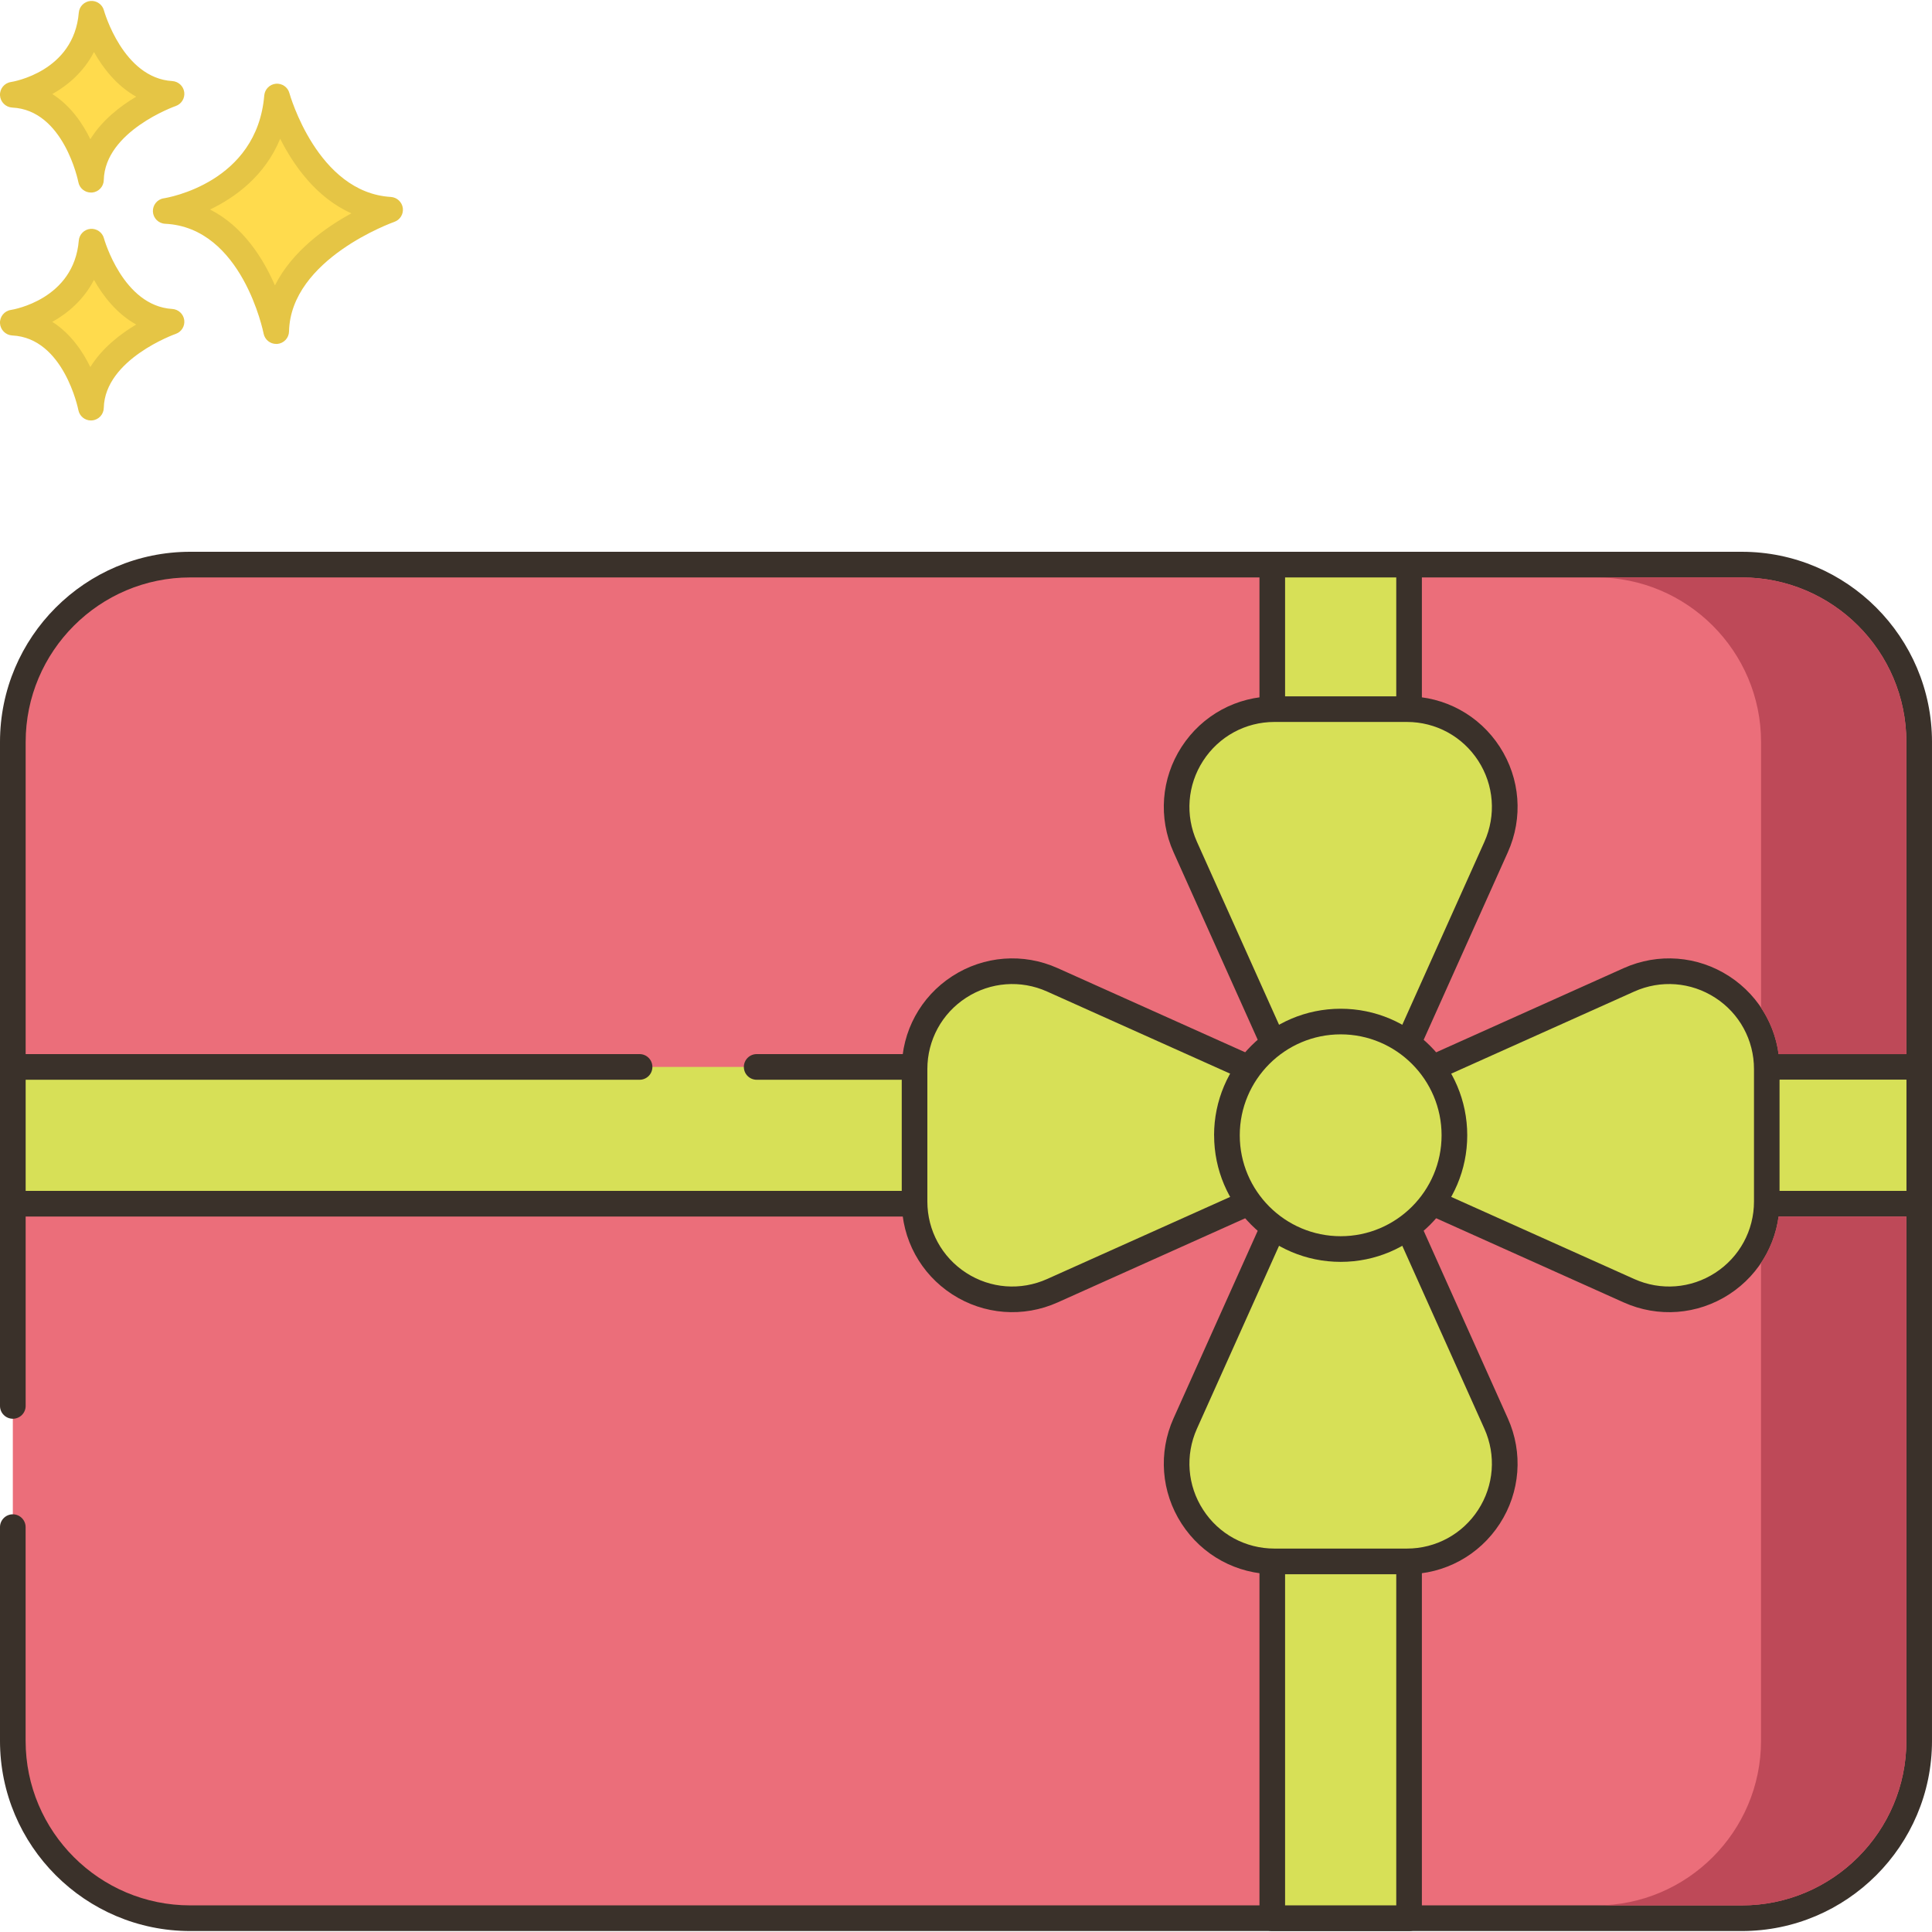 <svg xmlns="http://www.w3.org/2000/svg" width="50" height="50" fill="none" viewBox="0 0 50 50">
    <path fill="#FFDB4D" d="M7.17 2.498C6.956 5.056 4.29 5.46 4.29 5.46c2.288.108 2.859 3.11 2.859 3.11.048-2.14 2.947-3.141 2.947-3.141-2.171-.13-2.925-2.931-2.925-2.931z"/>
    <path fill="#E5C545" fill-rule="evenodd" d="M7.49 2.411c.008.026.722 2.572 2.625 2.686.158.01.287.13.31.286.021.157-.071.307-.22.359-.028.01-2.682.954-2.725 2.836-.004.17-.135.308-.304.323h-.028c-.158 0-.295-.111-.326-.268-.005-.028-.551-2.748-2.549-2.842-.17-.008-.307-.144-.316-.314-.008-.17.113-.32.282-.345.098-.015 2.41-.402 2.6-2.662.014-.16.14-.288.301-.303.162-.013.309.089.35.244zM5.436 5.422c.858.436 1.379 1.271 1.679 1.964.448-.89 1.314-1.502 1.98-1.865-.915-.407-1.501-1.25-1.844-1.93-.397.965-1.166 1.52-1.815 1.831z" clip-rule="evenodd"/>
    <path fill="#FFDB4D" d="M2.37 6.255C2.218 8.065.332 8.35.332 8.35c1.62.076 2.023 2.2 2.023 2.2.034-1.514 2.084-2.223 2.084-2.223C2.903 8.236 2.37 6.255 2.37 6.255z"/>
    <path fill="#E5C545" fill-rule="evenodd" d="M2.69 6.168c.005.017.493 1.752 1.769 1.828.158.01.287.13.309.286.021.157-.07.307-.22.359-.018.006-1.833.653-1.862 1.916-.004.17-.135.31-.304.323l-.028.002c-.158 0-.296-.112-.326-.27-.003-.018-.376-1.868-1.712-1.93C.146 8.672.01 8.536 0 8.366c-.009-.17.113-.32.282-.345.065-.01 1.63-.275 1.757-1.795.013-.16.14-.288.301-.303.16-.014.308.089.35.244zM1.354 8.33c.466.295.78.752.984 1.169.305-.494.778-.857 1.187-1.1-.506-.281-.86-.742-1.093-1.156-.26.506-.667.857-1.078 1.087z" clip-rule="evenodd"/>
    <path fill="#FFDB4D" d="M2.37.357C2.218 2.167.332 2.452.332 2.452c1.62.076 2.023 2.2 2.023 2.2.034-1.514 2.084-2.222 2.084-2.222C2.903 2.338 2.37.357 2.37.357z"/>
    <path fill="#E5C545" fill-rule="evenodd" d="M2.69.27c.005.017.493 1.752 1.769 1.828.158.01.287.13.309.286.021.157-.07.307-.22.36-.018.005-1.833.652-1.862 1.916-.004.17-.135.309-.304.323h-.028c-.158 0-.296-.111-.326-.269-.003-.018-.376-1.868-1.712-1.93C.146 2.774.01 2.638 0 2.468c-.009-.17.113-.32.282-.345.065-.01 1.63-.275 1.757-1.795.013-.16.14-.288.301-.303.16-.014.308.089.35.244zM1.354 2.434c.466.295.78.75.984 1.168.305-.494.778-.857 1.187-1.1-.506-.281-.86-.741-1.093-1.156-.26.506-.667.857-1.078 1.088z" clip-rule="evenodd"/>
    <path fill="#EB6E7A" d="M45.078 14.612H4.923c-2.536 0-4.591 2.056-4.591 4.59v25.85c0 2.536 2.055 4.591 4.59 4.591h40.156c2.535 0 4.59-2.055 4.59-4.59v-25.85c0-2.535-2.055-4.59-4.59-4.59z"/>
    <path fill="#3A312A" d="M45.077 14.28H4.923C2.208 14.28 0 16.488 0 19.203v17.182c0 .184.149.332.332.332.183 0 .332-.148.332-.332V19.203c0-2.348 1.91-4.259 4.259-4.259h40.154c2.349 0 4.26 1.91 4.26 4.259v25.85c0 2.348-1.911 4.258-4.26 4.258H4.923c-2.349 0-4.26-1.91-4.26-4.258v-5.53c0-.184-.148-.333-.331-.333-.183 0-.332.149-.332.332v5.53c0 2.715 2.208 4.923 4.923 4.923h40.154c2.715 0 4.923-2.208 4.923-4.922v-25.85c0-2.715-2.208-4.923-4.923-4.923z"/>
    <path fill="#D7E057" d="M.332 27.612h49.336v3.54H.332v-3.54z"/>
    <path fill="#3A312A" d="M49.668 27.28H19.583c-.183 0-.332.149-.332.332 0 .184.149.332.332.332h29.753v2.876H.664v-2.876h15.889c.183 0 .331-.148.331-.332 0-.183-.148-.332-.331-.332H.332c-.183 0-.332.149-.332.332v3.54c0 .183.149.332.332.332h49.336c.183 0 .332-.149.332-.332v-3.54c0-.183-.149-.332-.332-.332z"/>
    <path fill="#D7E057" d="M32.927 14.612h3.54v35.031h-3.54v-35.03z"/>
    <path fill="#3A312A" fill-rule="evenodd" d="M32.927 14.28h3.54c.183 0 .331.149.331.332v35.031c0 .184-.148.332-.332.332h-3.54c-.183 0-.331-.148-.331-.332v-35.03c0-.184.148-.333.332-.333zm.331 35.031h2.877V14.944h-2.877v34.367z" clip-rule="evenodd"/>
    <path fill="#D7E057" d="M42.158 25.358l-6.237 2.799 2.8-6.237c.75-1.675-.475-3.567-2.31-3.567h-3.428c-1.835 0-3.06 1.892-2.309 3.567l2.799 6.237-6.237-2.799c-1.675-.751-3.567.474-3.567 2.309v3.428c0 1.835 1.892 3.06 3.567 2.309l6.237-2.799-2.799 6.237c-.751 1.675.474 3.567 2.309 3.567h3.428c1.835 0 3.06-1.892 2.31-3.567l-2.8-6.237 6.237 2.799c1.675.751 3.567-.474 3.567-2.31v-3.427c0-1.835-1.892-3.06-3.567-2.309z"/>
    <path fill="#3A312A" fill-rule="evenodd" d="M42.022 25.055c.89-.399 1.91-.321 2.728.209.818.53 1.307 1.428 1.307 2.403v3.428c0 .975-.489 1.873-1.307 2.403-.819.53-1.838.608-2.728.209l-5.441-2.442 2.441 5.441c.4.89.322 1.91-.208 2.728-.53.818-1.428 1.307-2.403 1.307h-3.428c-.975 0-1.873-.489-2.403-1.307-.53-.819-.608-1.838-.209-2.728l2.442-5.441-5.442 2.442c-.89.399-1.909.32-2.727-.209-.819-.53-1.307-1.428-1.307-2.403v-3.428c0-.975.488-1.873 1.307-2.403.818-.53 1.838-.608 2.727-.209l5.442 2.442-2.442-5.442c-.399-.89-.321-1.909.209-2.727.53-.819 1.428-1.307 2.403-1.307h3.428c.975 0 1.873.488 2.403 1.307.53.818.608 1.838.209 2.727l-2.442 5.442 5.441-2.442zm2.367 7.886c.629-.407 1.004-1.097 1.004-1.846v-3.428c0-.75-.375-1.44-1.004-1.846-.628-.407-1.412-.467-2.095-.16l-6.237 2.798c-.125.056-.273.03-.37-.068-.098-.097-.125-.245-.069-.37l2.799-6.237c.306-.684.246-1.467-.16-2.095-.408-.63-1.097-1.005-1.846-1.005h-3.429c-.749 0-1.438.376-1.845 1.005-.408.628-.468 1.412-.161 2.095l2.799 6.237c.056.125.029.273-.069.37-.097.098-.245.124-.37.068l-6.237-2.798c-.683-.307-1.466-.247-2.095.16-.629.407-1.004 1.097-1.004 1.846v3.428c0 .749.375 1.439 1.004 1.846.628.407 1.411.467 2.095.16l6.237-2.798c.043-.02.09-.03.136-.03.086 0 .17.034.234.098.098.097.125.245.069.37l-2.8 6.237c-.305.683-.246 1.467.162 2.095.406.63 1.096 1.004 1.845 1.004h3.429c.748 0 1.438-.375 1.845-1.004.407-.628.467-1.412.161-2.095l-2.799-6.236c-.056-.126-.029-.274.069-.371.097-.098.245-.125.37-.068l6.237 2.798c.683.307 1.467.247 2.095-.16z" clip-rule="evenodd"/>
    <circle cx="34.7" cy="29.37" r="2.944" fill="#D7E057" transform="rotate(-16.858 34.7 29.37)"/>
    <path fill="#3A312A" fill-rule="evenodd" d="M31.42 29.381c0-1.806 1.47-3.275 3.277-3.275 1.806 0 3.275 1.469 3.275 3.275 0 1.806-1.47 3.276-3.275 3.276-1.807 0-3.276-1.47-3.276-3.276zm.665 0c0 1.44 1.171 2.612 2.612 2.612 1.44 0 2.611-1.172 2.611-2.612 0-1.44-1.171-2.612-2.611-2.612-1.44 0-2.612 1.172-2.612 2.612z" clip-rule="evenodd"/>
    <path fill="#BE4958" d="M45.078 14.944h-3.762c2.348 0 4.26 1.911 4.26 4.259v6.878c.238.356.395.766.453 1.2h3.307v-8.078c0-2.348-1.911-4.259-4.258-4.259zM46.029 31.484c-.058.433-.215.843-.454 1.201v12.367c0 2.348-1.911 4.26-4.259 4.26h3.761c2.348 0 4.26-1.912 4.26-4.26V31.485h-3.308z"/>
    <path fill="#D7E057" d="M46.057 27.944h3.28v2.876h-3.28v-2.876z"/>
</svg>

